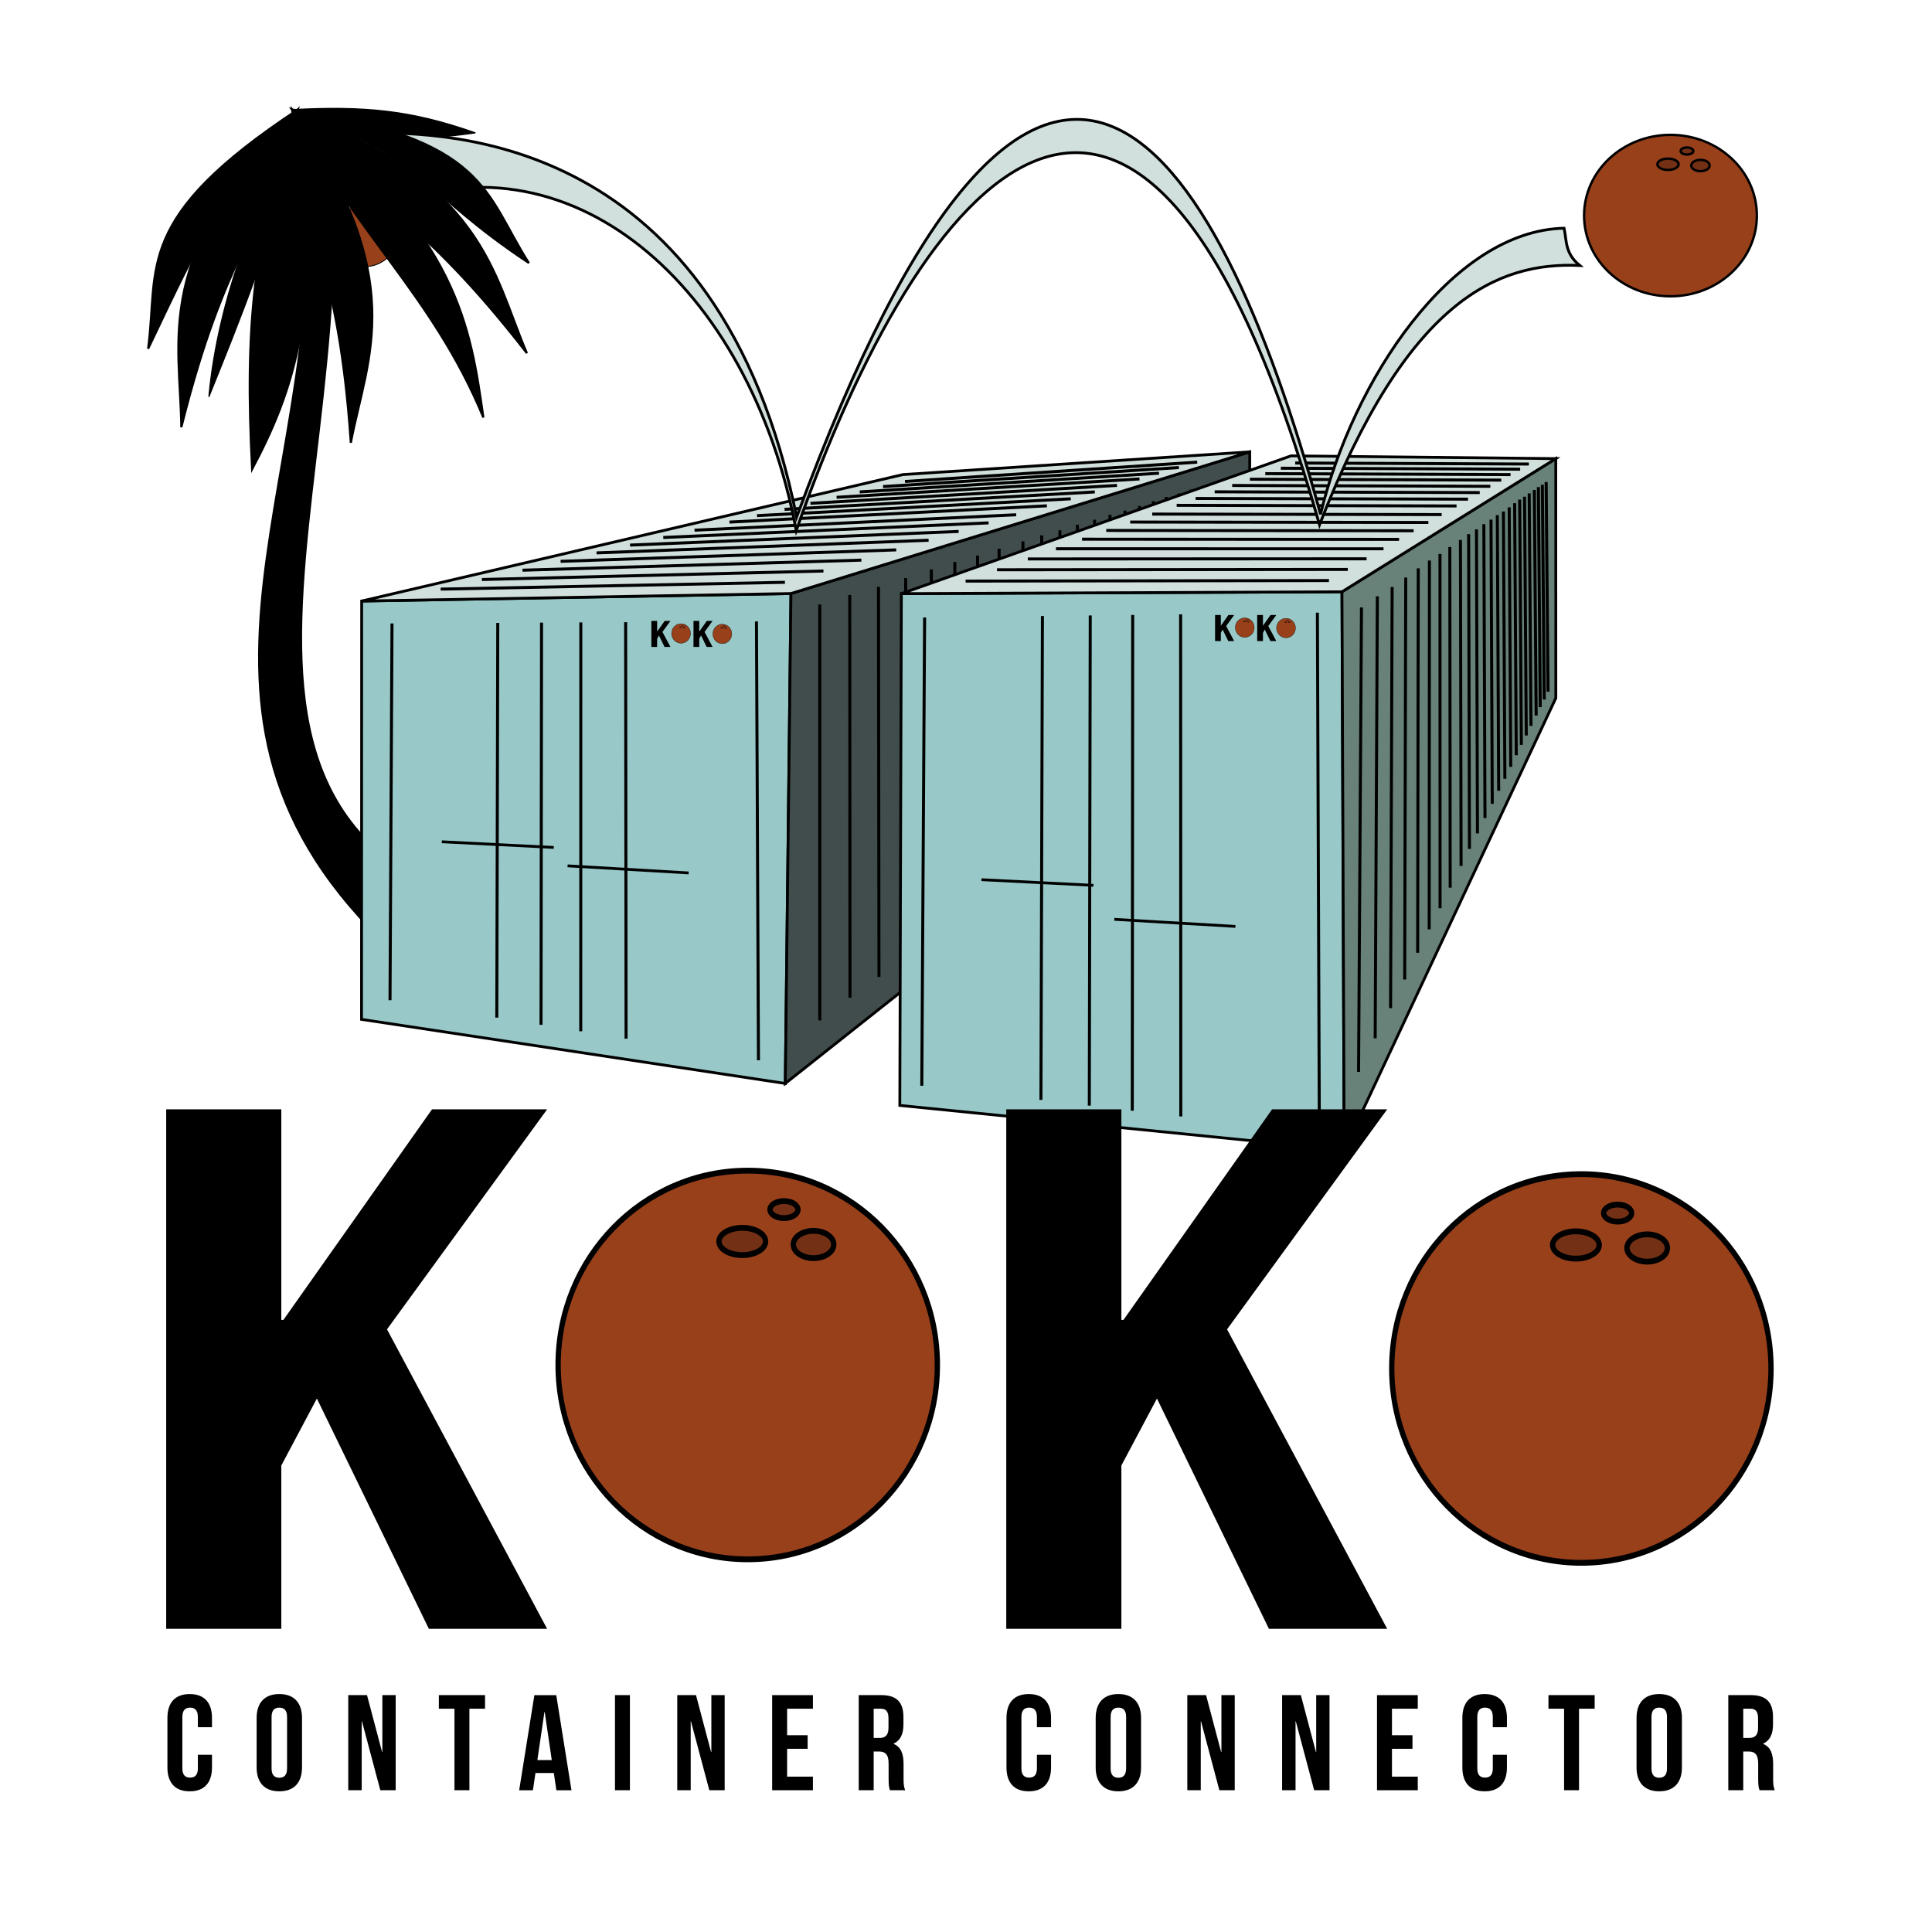 <?xml version="1.0" encoding="UTF-8" standalone="no"?>
<!-- Created with Inkscape (http://www.inkscape.org/) -->

<svg
   xmlns:dc="http://purl.org/dc/elements/1.1/"
   xmlns:cc="http://creativecommons.org/ns#"
   xmlns:rdf="http://www.w3.org/1999/02/22-rdf-syntax-ns#"
   xmlns:svg="http://www.w3.org/2000/svg"
   xmlns="http://www.w3.org/2000/svg"
   xmlns:sodipodi="http://sodipodi.sourceforge.net/DTD/sodipodi-0.dtd"
   xmlns:inkscape="http://www.inkscape.org/namespaces/inkscape"
   width="200mm"
   height="200mm"
   viewBox="0 0 200 200"
   version="1.1"
   id="svg8"
   inkscape:version="0.92.0 r"
   sodipodi:docname="koko_logo.svg">
  <defs
     id="defs2">
    <inkscape:path-effect
       effect="perspective-envelope"
       up_left_point="40.581,161.541"
       up_right_point="78.309,161.334"
       down_left_point="40.374,200.541"
       down_right_point="78.517,206.76"
       id="path-effect5579"
       is_visible="true"
       deform_type="perspective"
       horizontal_mirror="false"
       vertical_mirror="false"
       overflow_perspective="false" />
    <inkscape:path-effect
       effect="perspective-envelope"
       up_left_point="93.386,146.862"
       up_right_point="123.933,144.842"
       down_left_point="45.615,157.985"
       down_right_point="81.733,157.269"
       id="path-effect5556"
       is_visible="true"
       deform_type="perspective"
       horizontal_mirror="false"
       vertical_mirror="false"
       overflow_perspective="false" />
    <inkscape:path-effect
       effect="perspective-envelope"
       up_left_point="6.392,70.047"
       up_right_point="31.807,68.697"
       down_left_point="-37.479,80.213"
       down_right_point="-5.178,79.411"
       id="path-effect5534"
       is_visible="true"
       deform_type="perspective"
       horizontal_mirror="false"
       vertical_mirror="false"
       overflow_perspective="false" />
    <inkscape:path-effect
       effect="perspective-envelope"
       up_left_point="84.865,159.582"
       up_right_point="128.025,145.851"
       down_left_point="84.865,203.313"
       down_right_point="128.237,170.438"
       id="path-effect5512"
       is_visible="true"
       deform_type="perspective"
       horizontal_mirror="false"
       vertical_mirror="false"
       overflow_perspective="false" />
    <inkscape:path-effect
       effect="perspective-envelope"
       up_left_point="125.891,241.77"
       up_right_point="165.239,229.251"
       down_left_point="125.891,281.639"
       down_right_point="165.433,251.667"
       id="path-effect5524"
       is_visible="true"
       deform_type="perspective"
       horizontal_mirror="false"
       vertical_mirror="false"
       overflow_perspective="false" />
    <inkscape:path-effect
       effect="perspective-envelope"
       up_left_point="91.354,255.115"
       up_right_point="130.702,242.597"
       down_left_point="91.354,294.984"
       down_right_point="130.896,265.012"
       id="path-effect5546"
       is_visible="true"
       deform_type="perspective"
       horizontal_mirror="false"
       vertical_mirror="false"
       overflow_perspective="false" />
    <inkscape:path-effect
       effect="perspective-envelope"
       up_left_point="-574.518,-308.644"
       up_right_point="-535.171,-321.163"
       down_left_point="-574.518,-268.775"
       down_right_point="-534.977,-298.748"
       id="path-effect5659"
       is_visible="true"
       deform_type="perspective"
       horizontal_mirror="false"
       vertical_mirror="false"
       overflow_perspective="false" />
    <inkscape:path-effect
       effect="perspective-envelope"
       up_left_point="-652.8,-437.237"
       up_right_point="-627.386,-438.587"
       down_left_point="-696.671,-427.071"
       down_right_point="-664.371,-427.873"
       id="path-effect5663"
       is_visible="true"
       deform_type="perspective"
       horizontal_mirror="false"
       vertical_mirror="false"
       overflow_perspective="false" />
    <inkscape:path-effect
       effect="perspective-envelope"
       up_left_point="-566.75,-320.241"
       up_right_point="-538.901,-322.083"
       down_left_point="-610.301,-310.1"
       down_right_point="-577.374,-310.753"
       id="path-effect5667"
       is_visible="true"
       deform_type="perspective"
       horizontal_mirror="false"
       vertical_mirror="false"
       overflow_perspective="false" />
    <inkscape:path-effect
       effect="perspective-envelope"
       up_left_point="-614.891,-306.858"
       up_right_point="-580.495,-307.047"
       down_left_point="-615.08,-271.303"
       down_right_point="-580.306,-265.634"
       id="path-effect5671"
       is_visible="true"
       deform_type="perspective"
       horizontal_mirror="false"
       vertical_mirror="false"
       overflow_perspective="false" />
    <inkscape:path-effect
       effect="perspective-envelope"
       up_left_point="140.94,159.881"
       up_right_point="160.054,146.565"
       down_left_point="140.634,208.745"
       down_right_point="160.254,168.607"
       id="path-effect5885"
       is_visible="true"
       deform_type="perspective"
       horizontal_mirror="false"
       vertical_mirror="false"
       overflow_perspective="false" />
    <inkscape:path-effect
       effect="perspective-envelope"
       up_left_point="133.805,144.93"
       up_right_point="158.269,145.036"
       down_left_point="99.959,157.153"
       down_right_point="137.983,157.097"
       id="path-effect5889"
       is_visible="true"
       deform_type="perspective"
       horizontal_mirror="false"
       vertical_mirror="false"
       overflow_perspective="false" />
    <inkscape:path-effect
       effect="perspective-envelope"
       up_left_point="95.716,160.921"
       up_right_point="136.376,160.421"
       down_left_point="95.423,209.398"
       down_right_point="136.579,214.272"
       id="path-effect5893"
       is_visible="true"
       deform_type="perspective"
       horizontal_mirror="false"
       vertical_mirror="false"
       overflow_perspective="false" />
    <inkscape:path-effect
       effect="perspective-envelope"
       up_left_point="206.632,300.269"
       up_right_point="245.98,287.751"
       down_left_point="206.632,340.139"
       down_right_point="246.174,310.166"
       id="path-effect6081"
       is_visible="true"
       deform_type="perspective"
       horizontal_mirror="false"
       vertical_mirror="false"
       overflow_perspective="false" />
    <inkscape:path-effect
       effect="perspective-envelope"
       up_left_point="214.401,288.673"
       up_right_point="242.25,286.831"
       down_left_point="170.849,298.814"
       down_right_point="203.777,298.161"
       id="path-effect6085"
       is_visible="true"
       deform_type="perspective"
       horizontal_mirror="false"
       vertical_mirror="false"
       overflow_perspective="false" />
    <inkscape:path-effect
       effect="perspective-envelope"
       up_left_point="166.26,302.056"
       up_right_point="200.655,301.867"
       down_left_point="166.071,337.611"
       down_right_point="200.844,343.28"
       id="path-effect6089"
       is_visible="true"
       deform_type="perspective"
       horizontal_mirror="false"
       vertical_mirror="false"
       overflow_perspective="false" />
    <inkscape:path-effect
       effect="perspective-envelope"
       up_left_point="257.755,300.542"
       up_right_point="275.18,288.402"
       down_left_point="257.476,345.09"
       down_right_point="275.362,308.498"
       id="path-effect6098"
       is_visible="true"
       deform_type="perspective"
       horizontal_mirror="false"
       vertical_mirror="false"
       overflow_perspective="false" />
    <inkscape:path-effect
       effect="perspective-envelope"
       up_left_point="251.25,286.912"
       up_right_point="273.553,287.008"
       down_left_point="220.393,298.055"
       down_right_point="255.059,298.004"
       id="path-effect6102"
       is_visible="true"
       deform_type="perspective"
       horizontal_mirror="false"
       vertical_mirror="false"
       overflow_perspective="false" />
    <inkscape:path-effect
       effect="perspective-envelope"
       up_left_point="216.525,301.491"
       up_right_point="253.594,301.034"
       down_left_point="216.258,345.686"
       down_right_point="253.779,350.13"
       id="path-effect6106"
       is_visible="true"
       deform_type="perspective"
       horizontal_mirror="false"
       vertical_mirror="false"
       overflow_perspective="false" />
    <inkscape:path-effect
       effect="perspective-envelope"
       up_left_point="224.66,116.801"
       up_right_point="264.008,104.283"
       down_left_point="224.66,156.67"
       down_right_point="264.202,126.698"
       id="path-effect6259"
       is_visible="true"
       deform_type="perspective"
       horizontal_mirror="false"
       vertical_mirror="false"
       overflow_perspective="false" />
    <inkscape:path-effect
       effect="perspective-envelope"
       up_left_point="232.429,105.205"
       up_right_point="260.277,103.363"
       down_left_point="188.877,115.346"
       down_right_point="221.805,114.693"
       id="path-effect6263"
       is_visible="true"
       deform_type="perspective"
       horizontal_mirror="false"
       vertical_mirror="false"
       overflow_perspective="false" />
    <inkscape:path-effect
       effect="perspective-envelope"
       up_left_point="184.287,118.588"
       up_right_point="218.683,118.399"
       down_left_point="184.098,154.143"
       down_right_point="218.872,159.812"
       id="path-effect6267"
       is_visible="true"
       deform_type="perspective"
       horizontal_mirror="false"
       vertical_mirror="false"
       overflow_perspective="false" />
    <inkscape:path-effect
       effect="perspective-envelope"
       up_left_point="275.782,117.074"
       up_right_point="293.208,104.934"
       down_left_point="275.504,161.622"
       down_right_point="293.39,125.03"
       id="path-effect6276"
       is_visible="true"
       deform_type="perspective"
       horizontal_mirror="false"
       vertical_mirror="false"
       overflow_perspective="false" />
    <inkscape:path-effect
       effect="perspective-envelope"
       up_left_point="269.278,103.444"
       up_right_point="291.581,103.54"
       down_left_point="238.421,114.587"
       down_right_point="273.086,114.536"
       id="path-effect6280"
       is_visible="true"
       deform_type="perspective"
       horizontal_mirror="false"
       vertical_mirror="false"
       overflow_perspective="false" />
    <inkscape:path-effect
       effect="perspective-envelope"
       up_left_point="234.553,118.023"
       up_right_point="271.621,117.566"
       down_left_point="234.285,162.218"
       down_right_point="271.806,166.662"
       id="path-effect6284"
       is_visible="true"
       deform_type="perspective"
       horizontal_mirror="false"
       vertical_mirror="false"
       overflow_perspective="false" />
    <inkscape:path-effect
       effect="perspective-envelope"
       up_left_point="129.41,272.528"
       up_right_point="168.758,260.009"
       down_left_point="129.41,312.397"
       down_right_point="168.952,282.425"
       id="path-effect6432"
       is_visible="true"
       deform_type="perspective"
       horizontal_mirror="false"
       vertical_mirror="false"
       overflow_perspective="false" />
    <inkscape:path-effect
       effect="perspective-envelope"
       up_left_point="137.179,260.931"
       up_right_point="165.027,259.089"
       down_left_point="93.627,271.072"
       down_right_point="126.555,270.419"
       id="path-effect6436"
       is_visible="true"
       deform_type="perspective"
       horizontal_mirror="false"
       vertical_mirror="false"
       overflow_perspective="false" />
    <inkscape:path-effect
       effect="perspective-envelope"
       up_left_point="89.037,274.314"
       up_right_point="123.433,274.125"
       down_left_point="88.848,309.869"
       down_right_point="123.622,315.538"
       id="path-effect6440"
       is_visible="true"
       deform_type="perspective"
       horizontal_mirror="false"
       vertical_mirror="false"
       overflow_perspective="false" />
    <inkscape:path-effect
       effect="perspective-envelope"
       up_left_point="180.532,272.8"
       up_right_point="197.958,260.66"
       down_left_point="180.254,317.348"
       down_right_point="198.14,280.756"
       id="path-effect6449"
       is_visible="true"
       deform_type="perspective"
       horizontal_mirror="false"
       vertical_mirror="false"
       overflow_perspective="false" />
    <inkscape:path-effect
       effect="perspective-envelope"
       up_left_point="174.028,259.17"
       up_right_point="196.331,259.266"
       down_left_point="143.171,270.313"
       down_right_point="177.836,270.262"
       id="path-effect6453"
       is_visible="true"
       deform_type="perspective"
       horizontal_mirror="false"
       vertical_mirror="false"
       overflow_perspective="false" />
    <inkscape:path-effect
       effect="perspective-envelope"
       up_left_point="139.303,273.749"
       up_right_point="176.371,273.292"
       down_left_point="139.035,317.944"
       down_right_point="176.556,322.388"
       id="path-effect6457"
       is_visible="true"
       deform_type="perspective"
       horizontal_mirror="false"
       vertical_mirror="false"
       overflow_perspective="false" />
    <inkscape:path-effect
       effect="perspective-envelope"
       up_left_point="164.412,283.501"
       up_right_point="203.76,270.982"
       down_left_point="164.412,323.37"
       down_right_point="203.954,293.398"
       id="path-effect6602"
       is_visible="true"
       deform_type="perspective"
       horizontal_mirror="false"
       vertical_mirror="false"
       overflow_perspective="false" />
    <inkscape:path-effect
       effect="perspective-envelope"
       up_left_point="172.181,271.904"
       up_right_point="200.03,270.062"
       down_left_point="128.629,282.045"
       down_right_point="161.557,281.392"
       id="path-effect6606"
       is_visible="true"
       deform_type="perspective"
       horizontal_mirror="false"
       vertical_mirror="false"
       overflow_perspective="false" />
    <inkscape:path-effect
       effect="perspective-envelope"
       up_left_point="124.04,285.287"
       up_right_point="158.435,285.098"
       down_left_point="123.851,320.842"
       down_right_point="158.624,326.511"
       id="path-effect6610"
       is_visible="true"
       deform_type="perspective"
       horizontal_mirror="false"
       vertical_mirror="false"
       overflow_perspective="false" />
    <inkscape:path-effect
       effect="perspective-envelope"
       up_left_point="215.535,283.773"
       up_right_point="232.96,271.633"
       down_left_point="215.256,328.321"
       down_right_point="233.142,291.729"
       id="path-effect6619"
       is_visible="true"
       deform_type="perspective"
       horizontal_mirror="false"
       vertical_mirror="false"
       overflow_perspective="false" />
    <inkscape:path-effect
       effect="perspective-envelope"
       up_left_point="209.03,270.143"
       up_right_point="231.333,270.239"
       down_left_point="178.173,281.286"
       down_right_point="212.839,281.235"
       id="path-effect6623"
       is_visible="true"
       deform_type="perspective"
       horizontal_mirror="false"
       vertical_mirror="false"
       overflow_perspective="false" />
    <inkscape:path-effect
       effect="perspective-envelope"
       up_left_point="174.305,284.722"
       up_right_point="211.374,284.265"
       down_left_point="174.038,328.917"
       down_right_point="211.559,333.361"
       id="path-effect6627"
       is_visible="true"
       deform_type="perspective"
       horizontal_mirror="false"
       vertical_mirror="false"
       overflow_perspective="false" />
    <inkscape:path-effect
       effect="perspective-envelope"
       up_left_point="218.107,270.778"
       up_right_point="257.455,258.26"
       down_left_point="218.107,310.647"
       down_right_point="257.649,280.675"
       id="path-effect7033"
       is_visible="true"
       deform_type="perspective"
       horizontal_mirror="false"
       vertical_mirror="false"
       overflow_perspective="false" />
    <inkscape:path-effect
       effect="perspective-envelope"
       up_left_point="225.876,259.182"
       up_right_point="253.725,257.34"
       down_left_point="182.324,269.322"
       down_right_point="215.252,268.67"
       id="path-effect7037"
       is_visible="true"
       deform_type="perspective"
       horizontal_mirror="false"
       vertical_mirror="false"
       overflow_perspective="false" />
    <inkscape:path-effect
       effect="perspective-envelope"
       up_left_point="177.734,272.565"
       up_right_point="212.13,272.376"
       down_left_point="177.545,308.119"
       down_right_point="212.319,313.789"
       id="path-effect7041"
       is_visible="true"
       deform_type="perspective"
       horizontal_mirror="false"
       vertical_mirror="false"
       overflow_perspective="false" />
    <inkscape:path-effect
       effect="perspective-envelope"
       up_left_point="269.23,271.051"
       up_right_point="286.655,258.911"
       down_left_point="268.951,315.599"
       down_right_point="286.837,279.006"
       id="path-effect7050"
       is_visible="true"
       deform_type="perspective"
       horizontal_mirror="false"
       vertical_mirror="false"
       overflow_perspective="false" />
    <inkscape:path-effect
       effect="perspective-envelope"
       up_left_point="262.725,257.421"
       up_right_point="285.028,257.517"
       down_left_point="231.868,268.564"
       down_right_point="266.533,268.513"
       id="path-effect7054"
       is_visible="true"
       deform_type="perspective"
       horizontal_mirror="false"
       vertical_mirror="false"
       overflow_perspective="false" />
    <inkscape:path-effect
       effect="perspective-envelope"
       up_left_point="228,271.999"
       up_right_point="265.068,271.543"
       down_left_point="227.733,316.194"
       down_right_point="265.253,320.638"
       id="path-effect7058"
       is_visible="true"
       deform_type="perspective"
       horizontal_mirror="false"
       vertical_mirror="false"
       overflow_perspective="false" />
    <inkscape:path-effect
       effect="perspective-envelope"
       up_left_point="225.946,252.711"
       up_right_point="265.294,240.193"
       down_left_point="225.946,292.58"
       down_right_point="265.488,262.608"
       id="path-effect8168"
       is_visible="true"
       deform_type="perspective"
       horizontal_mirror="false"
       vertical_mirror="false"
       overflow_perspective="false" />
    <inkscape:path-effect
       effect="perspective-envelope"
       up_left_point="233.715,241.115"
       up_right_point="261.563,239.273"
       down_left_point="190.163,251.256"
       down_right_point="223.091,250.603"
       id="path-effect8172"
       is_visible="true"
       deform_type="perspective"
       horizontal_mirror="false"
       vertical_mirror="false"
       overflow_perspective="false" />
    <inkscape:path-effect
       effect="perspective-envelope"
       up_left_point="185.573,254.498"
       up_right_point="219.969,254.309"
       down_left_point="185.384,290.052"
       down_right_point="220.158,295.722"
       id="path-effect8176"
       is_visible="true"
       deform_type="perspective"
       horizontal_mirror="false"
       vertical_mirror="false"
       overflow_perspective="false" />
    <inkscape:path-effect
       effect="perspective-envelope"
       up_left_point="277.068,252.984"
       up_right_point="294.494,240.844"
       down_left_point="276.79,297.532"
       down_right_point="294.676,260.939"
       id="path-effect8185"
       is_visible="true"
       deform_type="perspective"
       horizontal_mirror="false"
       vertical_mirror="false"
       overflow_perspective="false" />
    <inkscape:path-effect
       effect="perspective-envelope"
       up_left_point="270.564,239.354"
       up_right_point="292.867,239.45"
       down_left_point="239.707,250.497"
       down_right_point="274.372,250.446"
       id="path-effect8189"
       is_visible="true"
       deform_type="perspective"
       horizontal_mirror="false"
       vertical_mirror="false"
       overflow_perspective="false" />
    <inkscape:path-effect
       effect="perspective-envelope"
       up_left_point="235.839,253.932"
       up_right_point="272.907,253.476"
       down_left_point="235.571,298.128"
       down_right_point="273.092,302.572"
       id="path-effect8193"
       is_visible="true"
       deform_type="perspective"
       horizontal_mirror="false"
       vertical_mirror="false"
       overflow_perspective="false" />
  </defs>
  <sodipodi:namedview
     id="base"
     pagecolor="#ffffff"
     bordercolor="#666666"
     borderopacity="1.0"
     inkscape:pageopacity="0.0"
     inkscape:pageshadow="2"
     inkscape:zoom="0.7"
     inkscape:cx="441.94199"
     inkscape:cy="511.40322"
     inkscape:document-units="mm"
     inkscape:current-layer="layer1"
     showgrid="false"
     inkscape:window-width="956"
     inkscape:window-height="1041"
     inkscape:window-x="1920"
     inkscape:window-y="18"
     inkscape:window-maximized="0"
     objecttolerance="10"
     showguides="true"
     inkscape:guide-bbox="true" />
  <g
     inkscape:label="Layer 1"
     inkscape:groupmode="layer"
     id="layer1"
     transform="translate(0,-97)">
    <g
       transform="matrix(0.413,0,0,0.413,-30.398,86.058)"
       id="g7274-6"
       inkscape:export-filename="/home/doug/Pictures/koko_sticker.png"
       inkscape:export-xdpi="391.92999"
       inkscape:export-ydpi="391.92999">
      <ellipse
         inkscape:export-filename="/home/doug/Downloads/koko_preview.png"
         inkscape:export-ydpi="100.17"
         inkscape:export-xdpi="100.17"
         ry="7.617"
         rx="8.152"
         cy="85.72"
         cx="164.94"
         id="path4516-0-98"
         style="fill:#98401a;fill-opacity:1;stroke:#000000;stroke-width:0.228;stroke-miterlimit:4;stroke-dasharray:none" />
      <ellipse
         inkscape:export-filename="/home/doug/Downloads/koko_preview.png"
         inkscape:export-ydpi="100.17"
         inkscape:export-xdpi="100.17"
         ry="0.535"
         rx="1.002"
         cy="80.879"
         cx="164.705"
         id="path6408-13"
         style="fill:#733014;fill-opacity:1;stroke:#000000;stroke-width:0.228;stroke-miterlimit:4;stroke-dasharray:none" />
      <ellipse
         inkscape:export-filename="/home/doug/Downloads/koko_preview.png"
         inkscape:export-ydpi="100.17"
         inkscape:export-xdpi="100.17"
         ry="0.535"
         rx="0.869"
         cy="80.997"
         cx="167.769"
         id="path6410-3"
         style="fill:#733014;fill-opacity:1;stroke:#000000;stroke-width:0.228;stroke-miterlimit:4;stroke-dasharray:none" />
      <ellipse
         inkscape:export-filename="/home/doug/Downloads/koko_preview.png"
         inkscape:export-ydpi="100.17"
         inkscape:export-xdpi="100.17"
         ry="0.334"
         rx="0.601"
         cy="79.628"
         cx="166.497"
         id="path6412-37"
         style="fill:#733014;fill-opacity:1;stroke:#000000;stroke-width:0.228;stroke-miterlimit:4;stroke-dasharray:none" />
    </g>
    <path
       style="fill:#000000;stroke:#000000;stroke-width:0.223px;stroke-linecap:butt;stroke-linejoin:miter;stroke-opacity:1"
       d="m 30.823,108.348 c -3.603,13.121 -7.475,14.558 -12.052,32.878 -0.093,-9.094 -3.114,-17.828 12.052,-32.878 z"
       id="path5969-6-83-3"
       inkscape:connector-curvature="0"
       sodipodi:nodetypes="ccc"
       inkscape:transform-center-x="5.03862"
       inkscape:transform-center-y="11.683649"
       inkscape:export-xdpi="391.92999"
       inkscape:export-ydpi="391.92999"
       inkscape:export-filename="/home/doug/Pictures/koko_sticker.png" />
    <path
       style="fill:#000000;stroke:#000000;stroke-width:0.113px;stroke-linecap:butt;stroke-linejoin:miter;stroke-opacity:1"
       d="m 49.213,110.755 c -6.756,-2.397 -11.602,-2.785 -18.97,-2.407 4.015,2.121 8.637,3.896 18.97,2.407 z"
       id="path5969-3"
       inkscape:connector-curvature="0"
       sodipodi:nodetypes="ccc"
       inkscape:export-xdpi="391.92999"
       inkscape:export-ydpi="391.92999"
       inkscape:export-filename="/home/doug/Pictures/koko_sticker.png" />
    <path
       style="fill:#000000;stroke:#000000;stroke-width:0.29px;stroke-linecap:butt;stroke-linejoin:miter;stroke-opacity:1"
       d="M 62.898,193.595 38.272,193.008 C 14.395,168.039 36.199,143.943 31.26,108.6 l 2.499,0.343 c 5.382,39.069 -22.098,79.18 29.138,84.652 z"
       id="path5967"
       inkscape:connector-curvature="0"
       sodipodi:nodetypes="ccccc"
       inkscape:export-xdpi="391.92999"
       inkscape:export-ydpi="391.92999"
       inkscape:export-filename="/home/doug/Pictures/koko_sticker.png" />
    <path
       style="fill:#98c9c8;fill-opacity:1;stroke:#000000;stroke-width:0.29px;stroke-linecap:butt;stroke-linejoin:miter;stroke-opacity:1"
       d="m 37.441,159.221 -0.015,43.305 43.868,6.633 0.586,-50.717 z"
       id="path4489-6"
       inkscape:connector-curvature="0"
       sodipodi:nodetypes="ccccc"
       inkscape:export-xdpi="391.92999"
       inkscape:export-ydpi="391.92999"
       inkscape:export-filename="/home/doug/Pictures/koko_sticker.png" />
    <path
       style="fill:#404d4c;fill-opacity:1;stroke:#000000;stroke-width:0.29px;stroke-linecap:butt;stroke-linejoin:miter;stroke-opacity:1"
       d="m 81.88,158.442 47.492,-14.664 0.005,27.282 -48.084,38.099 z"
       id="path4491-2"
       inkscape:connector-curvature="0"
       sodipodi:nodetypes="ccccc"
       inkscape:export-xdpi="391.92999"
       inkscape:export-ydpi="391.92999"
       inkscape:export-filename="/home/doug/Pictures/koko_sticker.png" />
    <path
       style="fill:#d1e0dd;fill-opacity:1;stroke:#000000;stroke-width:0.29px;stroke-linecap:butt;stroke-linejoin:miter;stroke-opacity:1"
       d="m 37.441,159.221 56.019,-13.092 35.912,-2.351 -47.492,14.664 z"
       id="path4493-9"
       inkscape:connector-curvature="0"
       sodipodi:nodetypes="ccccc"
       inkscape:export-xdpi="391.92999"
       inkscape:export-ydpi="391.92999"
       inkscape:export-filename="/home/doug/Pictures/koko_sticker.png" />
    <path
       id="path4734-2-9-7-5"
       style="fill:none;stroke:#000000;stroke-width:0.312px;stroke-linecap:butt;stroke-linejoin:miter;stroke-opacity:1"
       d="m 128.028,146.229 c 0,0 0.21,24.209 0.21,24.209 m -1.283,-23.86 c 0,0 0.208,24.675 0.208,24.675 m -1.318,-24.374 c 0,0 0.207,25.156 0.207,25.156 m -1.334,-24.791 c 0,0 0.205,25.646 0.205,25.646 m -1.618,-25.213 c 0,0 0.202,26.259 0.202,26.259 m -1.466,-25.85 c 0,0 0.2,26.808 0.2,26.808 m -1.51,-26.449 c 0,0 0.197,27.377 0.197,27.377 m -1.533,-26.946 c 0,0 0.193,27.958 0.193,27.958 m -1.63,-27.461 c 0,0 0.19,28.583 0.19,28.583 m -1.687,-28.1 c 0,0 0.185,29.235 0.185,29.235 m -1.743,-28.803 c 0,0 0.18,29.913 0.18,29.913 m -1.775,-29.399 c 0,0 0.174,30.608 0.174,30.608 m -1.955,-30.094 c 0,0 0.168,31.383 0.168,31.383 m -1.974,-30.803 c 0,0 0.16,32.171 0.16,32.171 m -2.047,-31.643 c 0,0 0.152,32.993 0.152,32.993 m -2.093,-32.372 c 0,0 0.142,33.841 0.142,33.841 m -2.607,-33.085 c 0,0 0.13,34.917 0.13,34.917 M 101.192,154.515 c 0,0 0.117,35.895 0.117,35.895 M 98.842,155.179 c 0,0 0.103,36.921 0.103,36.921 m -2.535,-36.146 c 0,0 0.088,37.986 0.088,37.986 m -2.743,-37.093 c 0,0 0.07,39.15 0.07,39.15 m -2.883,-38.252 c 0,0 0.049,40.384 0.049,40.384 M 87.966,158.595 c 0,0 0.026,41.688 0.026,41.688 m -3.127,-40.701 c 0,0 0,43.05 0,43.05"
       inkscape:connector-curvature="0"
       inkscape:path-effect="#path-effect5512"
       inkscape:original-d="m 212.24071,159.13176 v 43.97431 m -5.4235,-43.97431 v 43.97431 m -5.39206,-44.07878 v 43.9743 m -5.27692,-43.9743 v 43.9743 m -6.33441,-44.0164 v 43.9743 m -5.4235,-43.9743 v 43.9743 m -5.39207,-44.07878 v 43.9743 m -5.27691,-43.9743 v 43.9743 m -5.43922,-43.92207 v 43.97431 m -5.4235,-43.97431 v 43.97431 m -5.39207,-44.07878 v 43.9743 m -5.27691,-43.9743 v 43.9743 m -5.61524,-44.05769 v 43.9743 m -5.4235,-43.9743 v 43.9743 m -5.39206,-44.07878 v 43.97431 m -5.27692,-43.97431 v 43.97431 m -6.33441,-44.0164 v 43.9743 m -5.4235,-43.9743 v 43.9743 m -5.39207,-44.07878 v 43.9743 m -5.27691,-43.9743 v 43.9743 m -5.43924,-43.92207 v 43.9743 m -5.423524,-43.9743 v 43.9743 m -5.392054,-44.07878 v 43.97431 m -5.27688,-43.97431 v 43.97431"
       inkscape:export-xdpi="391.92999"
       inkscape:export-ydpi="391.92999"
       inkscape:export-filename="/home/doug/Pictures/koko_sticker.png" />
    <path
       id="path4734-2-9-7-5-5"
       style="fill:none;stroke:#000000;stroke-width:0.312px;stroke-linecap:butt;stroke-linejoin:miter;stroke-opacity:1"
       d="m 93.683,146.842 c 0,0 30.25,-2.001 30.25,-2.001 m -32.52,2.53 c 0,0 30.625,-1.972 30.625,-1.972 m -33.039,2.524 c 0,0 30.982,-1.938 30.982,-1.938 m -33.376,2.496 c 0,0 31.353,-1.901 31.353,-1.901 m -34.063,2.524 c 0,0 31.735,-1.855 31.735,-1.855 m -34.416,2.48 c 0,0 32.121,-1.805 32.121,-1.805 m -34.972,2.458 c 0,0 32.483,-1.747 32.483,-1.747 m -35.331,2.411 c 0,0 32.859,-1.684 32.859,-1.684 m -36.477,2.523 c 0,0 33.297,-1.597 33.297,-1.597 m -36.532,2.351 c 0,0 33.677,-1.512 33.677,-1.512 m -37.119,2.301 c 0,0 34.021,-1.415 34.021,-1.415 m -37.487,2.222 c 0,0 34.375,-1.308 34.375,-1.308 m -38.095,2.182 c 0,0 34.741,-1.185 34.741,-1.185 m -38.685,2.103 c 0,0 35.076,-1.043 35.076,-1.043 m -39.28,2.008 c 0,0 35.358,-0.883 35.358,-0.883 m -39.626,1.877 c 0,0 35.636,-0.706 35.636,-0.706"
       inkscape:connector-curvature="0"
       sodipodi:nodetypes="cccccccccccccccccccccccccccccccc"
       inkscape:path-effect="#path-effect5556"
       inkscape:original-d="m 38.983071,74.044484 h 43.974302 m -43.974302,5.423498 h 43.974302 m -44.07878,5.392061 h 43.974302 m -43.974302,5.276911 h 43.974302 m -44.057686,5.615233 h 43.974302 m -43.974302,5.423503 h 43.974302 m -44.07878,5.39206 h 43.974302 m -43.974302,5.27691 h 43.974302 m -44.0164,6.33441 h 43.974302 m -43.974302,5.4235 h 43.974302 m -44.07878,5.39206 h 43.974302 m -43.974302,5.27691 h 43.974302 m -43.922068,5.43924 h 43.974302 m -43.974302,5.42351 h 43.974302 m -44.07878,5.3921 h 43.974302 m -43.974302,5.27693 h 43.974302"
       inkscape:export-xdpi="391.92999"
       inkscape:export-ydpi="391.92999"
       inkscape:export-filename="/home/doug/Pictures/koko_sticker.png" />
    <path
       id="path5568"
       style="fill:none;stroke:#000000;stroke-width:0.312px;stroke-linecap:butt;stroke-linejoin:miter;stroke-opacity:1"
       d="m 40.581,161.541 c 0,0 -0.207,38.999 -0.207,38.999 m 11.155,-39.059 c 0,0 -0.1,40.862 -0.1,40.862 m 4.631,-40.887 c 0,0 -0.053,41.633 -0.053,41.633 m 4.119,-41.656 c 0,0 -0.008,42.326 -0.008,42.326 m 4.649,-42.351 c 0,0 0.044,43.116 0.044,43.116 m 13.498,-43.191 c 0,0 0.207,45.425 0.207,45.425"
       inkscape:path-effect="#path-effect5579"
       inkscape:original-d="m 40.788487,161.54143 v 43.9743 m 12.023217,-43.9743 v 43.9743 m 4.664179,-43.9743 v 43.9743 m 4.042289,-43.9743 v 43.9743 m 4.456882,-43.9743 v 43.9743 m 12.126865,-43.9743 v 43.9743"
       inkscape:connector-curvature="0"
       inkscape:export-xdpi="391.92999"
       inkscape:export-ydpi="391.92999"
       inkscape:export-filename="/home/doug/Pictures/koko_sticker.png" />
    <path
       style="fill:none;stroke:#000000;stroke-width:0.29px;stroke-linecap:butt;stroke-linejoin:miter;stroke-opacity:1"
       d="m 58.755,186.632 12.533,0.733"
       id="path5581"
       inkscape:connector-curvature="0"
       sodipodi:nodetypes="cc"
       inkscape:export-xdpi="391.92999"
       inkscape:export-ydpi="391.92999"
       inkscape:export-filename="/home/doug/Pictures/koko_sticker.png" />
    <path
       style="fill:none;stroke:#000000;stroke-width:0.29px;stroke-linecap:butt;stroke-linejoin:miter;stroke-opacity:1"
       d="m 45.735,184.14 11.592,0.586"
       id="path5581-4"
       inkscape:connector-curvature="0"
       sodipodi:nodetypes="cc"
       inkscape:export-xdpi="391.92999"
       inkscape:export-ydpi="391.92999"
       inkscape:export-filename="/home/doug/Pictures/koko_sticker.png" />
    <path
       style="fill:#98c9c8;fill-opacity:1;stroke:#000000;stroke-width:0.29px;stroke-linecap:butt;stroke-linejoin:miter;stroke-opacity:1"
       d="m 93.309,158.454 -0.161,52.979 46.001,4.617 -0.228,-57.788 z"
       id="path4489-6-5"
       inkscape:connector-curvature="0"
       sodipodi:nodetypes="ccccc"
       inkscape:export-xdpi="391.92999"
       inkscape:export-ydpi="391.92999"
       inkscape:export-filename="/home/doug/Pictures/koko_sticker.png" />
    <path
       style="fill:#688179;fill-opacity:1;stroke:#000000;stroke-width:0.29px;stroke-linecap:butt;stroke-linejoin:miter;stroke-opacity:1"
       d="m 138.92,158.261 22.134,-13.785 0.005,24.79 -21.911,46.783 z"
       id="path4491-2-6"
       inkscape:connector-curvature="0"
       sodipodi:nodetypes="ccccc"
       inkscape:export-xdpi="391.92999"
       inkscape:export-ydpi="391.92999"
       inkscape:export-filename="/home/doug/Pictures/koko_sticker.png" />
    <path
       style="fill:#d1e0dd;fill-opacity:1;stroke:#000000;stroke-width:0.29px;stroke-linecap:butt;stroke-linejoin:miter;stroke-opacity:1"
       d="m 93.309,158.454 40.335,-14.264 27.411,0.287 -22.134,13.785 z"
       id="path4493-9-3"
       inkscape:connector-curvature="0"
       sodipodi:nodetypes="ccccc"
       inkscape:export-xdpi="391.92999"
       inkscape:export-ydpi="391.92999"
       inkscape:export-filename="/home/doug/Pictures/koko_sticker.png" />
    <path
       id="path4734-2-9-7-5-9"
       style="fill:none;stroke:#000000;stroke-width:0.312px;stroke-linecap:butt;stroke-linejoin:miter;stroke-opacity:1"
       d="m 160.057,146.899 c 0,0 0.197,21.708 0.197,21.708 m -0.59,-21.426 c 0,0 0.195,22.235 0.195,22.235 M 159.254,147.421 c 0,0 0.192,22.782 0.192,22.782 m -0.612,-22.482 c 0,0 0.189,23.347 0.189,23.347 m -0.721,-22.99 c 0,0 0.184,24.063 0.184,24.063 m -0.665,-23.72 c 0,0 0.179,24.711 0.179,24.711 m -0.684,-24.411 c 0,0 0.174,25.39 0.174,25.39 m -0.694,-25.021 c 0,0 0.168,26.093 0.168,26.093 m -0.734,-25.66 c 0,0 0.161,26.862 0.161,26.862 m -0.758,-26.437 c 0,0 0.152,27.673 0.152,27.673 M 155.002,150.33 c 0,0 0.142,28.526 0.142,28.526 m -0.796,-28.063 c 0,0 0.131,29.417 0.131,29.417 m -0.872,-28.949 c 0,0 0.118,30.426 0.118,30.426 m -0.881,-29.887 c 0,0 0.102,31.471 0.102,31.471 m -0.913,-30.974 c 0,0 0.085,32.579 0.085,32.579 m -0.933,-31.983 c 0,0 0.065,33.746 0.065,33.746 m -1.164,-33.007 c 0,0 0.037,35.261 0.037,35.261 m -1.055,-34.546 c 0,0 0.008,36.671 0.008,36.671 m -1.101,-35.993 c 0,0 -0.025,38.185 -0.025,38.185 m -1.132,-37.377 c 0,0 -0.063,39.798 -0.063,39.798 m -1.232,-38.846 c 0,0 -0.109,41.613 -0.109,41.613 m -1.299,-40.628 c 0,0 -0.163,43.591 -0.163,43.591 m -1.368,-42.625 c 0,0 -0.226,45.746 -0.226,45.746 m -1.418,-44.6 c 0,0 -0.301,48.08 -0.301,48.08"
       inkscape:connector-curvature="0"
       inkscape:path-effect="#path-effect5885"
       inkscape:original-d="M 268.1087,161.29669 V 205.271 m -5.4235,-43.97431 V 205.271 m -5.39206,-44.07878 v 43.9743 m -5.27692,-43.9743 v 43.9743 m -6.33441,-44.0164 v 43.9743 m -5.4235,-43.9743 v 43.9743 m -5.39207,-44.07878 v 43.9743 m -5.27691,-43.9743 v 43.9743 m -5.43922,-43.92207 v 43.97431 m -5.4235,-43.97431 v 43.97431 m -5.39207,-44.07878 v 43.9743 m -5.27691,-43.9743 v 43.9743 m -5.61524,-44.05769 v 43.9743 m -5.4235,-43.9743 v 43.9743 m -5.39207,-44.07878 v 43.97431 m -5.27691,-43.97431 v 43.97431 m -6.33441,-44.0164 v 43.9743 m -5.42351,-43.9743 v 43.9743 m -5.39206,-44.07878 v 43.9743 m -5.27691,-43.9743 v 43.9743 m -5.43925,-43.92207 v 43.9743 m -5.42351,-43.9743 v 43.9743 m -5.39206,-44.07878 v 43.97431 m -5.27692,-43.97431 v 43.97431"
       inkscape:export-xdpi="391.92999"
       inkscape:export-ydpi="391.92999"
       inkscape:export-filename="/home/doug/Pictures/koko_sticker.png" />
    <path
       id="path4734-2-9-7-5-5-4"
       style="fill:none;stroke:#000000;stroke-width:0.312px;stroke-linecap:butt;stroke-linejoin:miter;stroke-opacity:1"
       d="m 134.079,144.932 c 0,0 24.19,0.104 24.19,0.104 m -25.677,0.435 c 0,0 24.776,0.1 24.776,0.1 m -26.387,0.462 c 0,0 25.39,0.096 25.39,0.096 m -26.982,0.481 c 0,0 26.018,0.091 26.018,0.091 m -27.851,0.555 c 0,0 26.723,0.085 26.723,0.085 m -28.538,0.572 c 0,0 27.441,0.079 27.441,0.079 m -29.41,0.61 c 0,0 28.195,0.072 28.195,0.072 m -30.159,0.639 c 0,0 28.972,0.064 28.972,0.064 m -31.503,0.841 c 0,0 29.964,0.053 29.964,0.053 m -32.244,0.772 c 0,0 30.868,0.043 30.868,0.043 m -33.35,0.827 c 0,0 31.825,0.031 31.825,0.031 m -34.326,0.873 c 0,0 32.819,0.018 32.819,0.018 m -35.52,0.973 c 0,0 33.909,0.003 33.909,0.003 m -36.825,1.051 c 0,0 35.071,-0.015 35.071,-0.015 m -38.258,1.135 c 0,0 36.312,-0.034 36.312,-0.034 m -39.561,1.207 c 0,0 37.611,-0.056 37.611,-0.056"
       inkscape:connector-curvature="0"
       sodipodi:nodetypes="cccccccccccccccccccccccccccccccc"
       inkscape:path-effect="#path-effect5889"
       inkscape:original-d="M 94.353036,72.626177 H 138.32734 M 94.353036,78.049675 H 138.32734 M 94.248556,83.441736 H 138.22286 M 94.248556,88.718648 H 138.22286 M 94.165176,94.333883 H 138.13948 M 94.165176,99.757381 H 138.13948 M 94.060696,105.14944 H 138.035 m -43.974304,5.27691 H 138.035 m -44.016404,6.33442 H 137.9929 m -43.974304,5.42349 H 137.9929 m -44.078784,5.39206 h 43.974304 m -43.974304,5.27692 h 43.974304 m -43.922064,5.43923 h 43.974304 m -43.974304,5.42351 h 43.974304 m -44.078784,5.39209 h 43.974304 m -43.974304,5.27695 h 43.974304"
       inkscape:export-xdpi="391.92999"
       inkscape:export-ydpi="391.92999"
       inkscape:export-filename="/home/doug/Pictures/koko_sticker.png" />
    <path
       id="path5568-8"
       style="fill:none;stroke:#000000;stroke-width:0.312px;stroke-linecap:butt;stroke-linejoin:miter;stroke-opacity:1"
       d="m 95.716,160.921 c 0,0 -0.293,48.477 -0.293,48.477 m 12.489,-48.627 c 0,0 -0.155,50.088 -0.155,50.088 m 5.105,-50.148 c 0,0 -0.097,50.742 -0.097,50.742 m 4.491,-50.796 c 0,0 -0.043,51.323 -0.043,51.323 m 5.005,-51.384 c 0,0 0.018,51.979 0.018,51.979 m 14.14,-52.153 c 0,0 0.203,53.852 0.203,53.852"
       inkscape:path-effect="#path-effect5893"
       inkscape:original-d="m 96.363256,167.81062 v 43.97431 m 12.023224,-43.97431 v 43.97431 m 4.66418,-43.97431 v 43.97431 m 4.04229,-43.97431 v 43.97431 m 4.45688,-43.97431 v 43.97431 m 12.12687,-43.97431 v 43.97431"
       inkscape:connector-curvature="0"
       inkscape:export-xdpi="391.92999"
       inkscape:export-ydpi="391.92999"
       inkscape:export-filename="/home/doug/Pictures/koko_sticker.png" />
    <path
       style="fill:none;stroke:#000000;stroke-width:0.29px;stroke-linecap:butt;stroke-linejoin:miter;stroke-opacity:1"
       d="m 115.356,192.168 12.533,0.733"
       id="path5581-1"
       inkscape:connector-curvature="0"
       sodipodi:nodetypes="cc"
       inkscape:export-xdpi="391.92999"
       inkscape:export-ydpi="391.92999"
       inkscape:export-filename="/home/doug/Pictures/koko_sticker.png" />
    <path
       style="fill:none;stroke:#000000;stroke-width:0.29px;stroke-linecap:butt;stroke-linejoin:miter;stroke-opacity:1"
       d="m 101.602,188.064 11.592,0.586"
       id="path5581-4-2"
       inkscape:connector-curvature="0"
       sodipodi:nodetypes="cc"
       inkscape:export-xdpi="391.92999"
       inkscape:export-ydpi="391.92999"
       inkscape:export-filename="/home/doug/Pictures/koko_sticker.png" />
    <path
       style="fill:#d1e0dd;fill-opacity:1;stroke:#000000;stroke-width:0.29px;stroke-linecap:butt;stroke-linejoin:miter;stroke-opacity:1"
       d="m 38.338,110.755 c 7.675,0 36.098,0 44.128,39.771 24.968,-67.772 43.281,-40.237 54.235,-0.293 3.304,-13.801 13.572,-29.353 25.212,-29.609 0.29,1.286 0.051,2.572 1.62,3.858 -8.504,-0.379 -17.906,3.558 -26.936,26.839 C 118.051,86.274 95.102,115.572 82.428,151.923 77.634,126.47 58.773,110.061 39.04,118.723 Z"
       id="path4518-9"
       inkscape:connector-curvature="0"
       sodipodi:nodetypes="ccccccccc"
       inkscape:export-xdpi="391.92999"
       inkscape:export-ydpi="391.92999"
       inkscape:export-filename="/home/doug/Pictures/koko_sticker.png" />
    <path
       style="fill:#000000;stroke:#000000;stroke-width:0.223px;stroke-linecap:butt;stroke-linejoin:miter;stroke-opacity:1"
       d="m 30.823,108.348 c -4.703,13.256 -5.464,22.764 -4.723,37.221 4.162,-7.878 7.645,-16.945 4.723,-37.221 z"
       id="path5969"
       inkscape:connector-curvature="0"
       sodipodi:nodetypes="ccc"
       inkscape:export-xdpi="391.92999"
       inkscape:export-ydpi="391.92999"
       inkscape:export-filename="/home/doug/Pictures/koko_sticker.png" />
    <path
       style="fill:#000000;stroke:#000000;stroke-width:0.223px;stroke-linecap:butt;stroke-linejoin:miter;stroke-opacity:1"
       d="m 30.243,108.348 c 6.107,12.475 14.554,19.116 19.795,31.872 -1.298,-9.002 -2.507,-19.317 -19.795,-31.872 z"
       id="path5969-6"
       inkscape:connector-curvature="0"
       sodipodi:nodetypes="ccc"
       inkscape:transform-center-x="-6.6147797"
       inkscape:transform-center-y="10.799406"
       inkscape:export-xdpi="391.92999"
       inkscape:export-ydpi="391.92999"
       inkscape:export-filename="/home/doug/Pictures/koko_sticker.png" />
    <path
       style="fill:#000000;stroke:#000000;stroke-width:0.223px;stroke-linecap:butt;stroke-linejoin:miter;stroke-opacity:1"
       d="m 30.243,108.348 c 13.651,4.798 13.208,8.383 24.506,15.877 -4.605,-7.189 -4.239,-12.894 -24.506,-15.877 z"
       id="path5969-6-8"
       inkscape:connector-curvature="0"
       sodipodi:nodetypes="ccc"
       inkscape:transform-center-x="-11.554822"
       inkscape:transform-center-y="5.1834912"
       inkscape:export-xdpi="391.92999"
       inkscape:export-ydpi="391.92999"
       inkscape:export-filename="/home/doug/Pictures/koko_sticker.png" />
    <path
       inkscape:transform-center-y="9.5845952"
       inkscape:transform-center-x="8.2775601"
       sodipodi:nodetypes="ccc"
       inkscape:connector-curvature="0"
       id="path6016"
       d="m 30.823,108.348 c -8.874,10.855 -9.301,11.717 -15.49,24.753 1.131,-8.462 -1.613,-13.477 15.49,-24.753 z"
       style="fill:#000000;stroke:#000000;stroke-width:0.223px;stroke-linecap:butt;stroke-linejoin:miter;stroke-opacity:1"
       inkscape:export-xdpi="391.92999"
       inkscape:export-ydpi="391.92999"
       inkscape:export-filename="/home/doug/Pictures/koko_sticker.png" />
    <path
       style="fill:#000000;stroke:#000000;stroke-width:0.223px;stroke-linecap:butt;stroke-linejoin:miter;stroke-opacity:1"
       d="m 30.243,108.348 c 1.237,13.551 4.795,15.647 6.075,34.487 1.693,-8.936 6.205,-17.001 -6.075,-34.487 z"
       id="path5969-6-83-0"
       inkscape:connector-curvature="0"
       sodipodi:nodetypes="ccc"
       inkscape:transform-center-x="-3.8623096"
       inkscape:transform-center-y="12.361421"
       inkscape:export-xdpi="391.92999"
       inkscape:export-ydpi="391.92999"
       inkscape:export-filename="/home/doug/Pictures/koko_sticker.png" />
    <path
       style="fill:#000000;stroke:#000000;stroke-width:0.113px;stroke-linecap:butt;stroke-linejoin:miter;stroke-opacity:1"
       d="m 21.623,138.078 c 3.013,-7.486 7.002,-17.241 8.336,-24.498 -2.991,3.417 -7.398,14.099 -8.336,24.498 z"
       id="path5969-3-4"
       inkscape:connector-curvature="0"
       sodipodi:nodetypes="ccc"
       inkscape:export-xdpi="391.92999"
       inkscape:export-ydpi="391.92999"
       inkscape:export-filename="/home/doug/Pictures/koko_sticker.png" />
    <g
       id="g7274"
       transform="matrix(1.097,0,0,1.097,-8.012,25.281)"
       inkscape:export-filename="/home/doug/Pictures/koko_sticker.png"
       inkscape:export-xdpi="391.92999"
       inkscape:export-ydpi="391.92999">
      <ellipse
         inkscape:export-filename="/home/doug/Downloads/koko_preview.png"
         inkscape:export-ydpi="100.17"
         inkscape:export-xdpi="100.17"
         ry="7.617"
         rx="8.152"
         cy="85.72"
         cx="164.94"
         id="path4516-0"
         style="fill:#98401a;fill-opacity:1;stroke:#000000;stroke-width:0.228;stroke-miterlimit:4;stroke-dasharray:none" />
      <ellipse
         inkscape:export-filename="/home/doug/Downloads/koko_preview.png"
         inkscape:export-ydpi="100.17"
         inkscape:export-xdpi="100.17"
         ry="0.535"
         rx="1.002"
         cy="80.879"
         cx="164.705"
         id="path6408"
         style="fill:#733014;fill-opacity:1;stroke:#000000;stroke-width:0.228;stroke-miterlimit:4;stroke-dasharray:none" />
      <ellipse
         inkscape:export-filename="/home/doug/Downloads/koko_preview.png"
         inkscape:export-ydpi="100.17"
         inkscape:export-xdpi="100.17"
         ry="0.535"
         rx="0.869"
         cy="80.997"
         cx="167.769"
         id="path6410"
         style="fill:#733014;fill-opacity:1;stroke:#000000;stroke-width:0.228;stroke-miterlimit:4;stroke-dasharray:none" />
      <ellipse
         inkscape:export-filename="/home/doug/Downloads/koko_preview.png"
         inkscape:export-ydpi="100.17"
         inkscape:export-xdpi="100.17"
         ry="0.334"
         rx="0.601"
         cy="79.628"
         cx="166.497"
         id="path6412"
         style="fill:#733014;fill-opacity:1;stroke:#000000;stroke-width:0.228;stroke-miterlimit:4;stroke-dasharray:none" />
    </g>
    <path
       style="fill:#000000;stroke:#000000;stroke-width:0.223px;stroke-linecap:butt;stroke-linejoin:miter;stroke-opacity:1"
       d="m 30.243,108.348 c 8.595,10.549 12.717,10.301 24.301,25.213 -3.587,-8.357 -4.35,-17.568 -24.301,-25.213 z"
       id="path5969-6-83"
       inkscape:connector-curvature="0"
       sodipodi:nodetypes="ccc"
       inkscape:transform-center-x="-9.187776"
       inkscape:transform-center-y="8.71592"
       inkscape:export-xdpi="391.92999"
       inkscape:export-ydpi="391.92999"
       inkscape:export-filename="/home/doug/Pictures/koko_sticker.png" />
    <g
       id="g7363"
       transform="matrix(0.055,0,0,0.055,62.001,149.14)"
       inkscape:export-filename="/home/doug/Pictures/koko_sticker.png"
       inkscape:export-xdpi="391.92999"
       inkscape:export-ydpi="391.92999">
      <path
         inkscape:export-filename="/home/doug/Downloads/koko_preview.png"
         inkscape:export-ydpi="100.17"
         inkscape:export-xdpi="100.17"
         d="m 123.479,269.663 h 11.16 l -15.111,-28.267 15.111,-20.761 h -10.864 l -14.025,19.872 h -0.198 V 220.636 H 98.689 v 49.027 h 10.864 v -15.414 l 3.358,-6.321 z"
         style="font-style:normal;font-variant:normal;font-weight:normal;font-stretch:normal;font-size:medium;line-height:61.728px;font-family:'Bebas Neue';-inkscape-font-specification:'Bebas Neue';letter-spacing:0px;word-spacing:0px;fill:#000000;fill-opacity:1;stroke:none;stroke-width:2.469px;stroke-linecap:butt;stroke-linejoin:miter;stroke-opacity:1"
         id="path6774-9"
         inkscape:connector-curvature="0"
         sodipodi:nodetypes="cccccccccccccc" />
      <path
         inkscape:export-filename="/home/doug/Downloads/koko_preview.png"
         inkscape:export-ydpi="100.17"
         inkscape:export-xdpi="100.17"
         d="m 202.762,269.663 h 11.16 l -15.111,-28.267 15.111,-20.761 h -10.864 l -14.025,19.872 h -0.198 V 220.636 h -10.864 v 49.027 h 10.864 v -15.414 l 3.358,-6.321 z"
         style="font-style:normal;font-variant:normal;font-weight:normal;font-stretch:normal;font-size:medium;line-height:61.728px;font-family:'Bebas Neue';-inkscape-font-specification:'Bebas Neue';letter-spacing:0px;word-spacing:0px;fill:#000000;fill-opacity:1;stroke:none;stroke-width:2.469px;stroke-linecap:butt;stroke-linejoin:miter;stroke-opacity:1"
         id="path6778-8"
         inkscape:connector-curvature="0"
         sodipodi:nodetypes="cccccccccccccc" />
      <g
         inkscape:export-filename="/home/doug/Downloads/koko_preview.png"
         inkscape:export-ydpi="100.17"
         inkscape:export-xdpi="100.17"
         transform="matrix(2.195,0,0,2.408,-11.417,-411.019)"
         id="g6861-6">
        <ellipse
           style="fill:#98401a;fill-opacity:1;stroke:#000000;stroke-width:0.228;stroke-miterlimit:4;stroke-dasharray:none"
           id="path4516-0-9-7"
           cx="75.637"
           cy="272.144"
           rx="8.152"
           ry="7.617" />
        <ellipse
           style="fill:#733014;fill-opacity:1;stroke:#000000;stroke-width:0.228;stroke-miterlimit:4;stroke-dasharray:none"
           id="path6408-7-0"
           cx="75.402"
           cy="267.303"
           rx="1.002"
           ry="0.535" />
        <ellipse
           style="fill:#733014;fill-opacity:1;stroke:#000000;stroke-width:0.228;stroke-miterlimit:4;stroke-dasharray:none"
           id="path6410-8-4"
           cx="78.466"
           cy="267.421"
           rx="0.869"
           ry="0.535" />
        <ellipse
           style="fill:#733014;fill-opacity:1;stroke:#000000;stroke-width:0.228;stroke-miterlimit:4;stroke-dasharray:none"
           id="path6412-5-8"
           cx="77.195"
           cy="266.053"
           rx="0.601"
           ry="0.334" />
      </g>
      <g
         inkscape:export-filename="/home/doug/Downloads/koko_preview.png"
         inkscape:export-ydpi="100.17"
         inkscape:export-xdpi="100.17"
         transform="matrix(2.195,0,0,2.408,66.202,-410.159)"
         id="g6861-9-4">
        <ellipse
           style="fill:#98401a;fill-opacity:1;stroke:#000000;stroke-width:0.228;stroke-miterlimit:4;stroke-dasharray:none"
           id="path4516-0-9-3-8"
           cx="75.637"
           cy="272.144"
           rx="8.152"
           ry="7.617" />
        <ellipse
           style="fill:#733014;fill-opacity:1;stroke:#000000;stroke-width:0.228;stroke-miterlimit:4;stroke-dasharray:none"
           id="path6408-7-7-1"
           cx="75.402"
           cy="267.303"
           rx="1.002"
           ry="0.535" />
        <ellipse
           style="fill:#733014;fill-opacity:1;stroke:#000000;stroke-width:0.228;stroke-miterlimit:4;stroke-dasharray:none"
           id="path6410-8-8-6"
           cx="78.466"
           cy="267.421"
           rx="0.869"
           ry="0.535" />
        <ellipse
           style="fill:#733014;fill-opacity:1;stroke:#000000;stroke-width:0.228;stroke-miterlimit:4;stroke-dasharray:none"
           id="path6412-5-7-8"
           cx="77.195"
           cy="266.053"
           rx="0.601"
           ry="0.334" />
      </g>
    </g>
    <g
       id="g7363-5"
       transform="matrix(0.055,0,0,0.055,120.356,148.531)"
       inkscape:export-filename="/home/doug/Pictures/koko_sticker.png"
       inkscape:export-xdpi="391.92999"
       inkscape:export-ydpi="391.92999">
      <path
         inkscape:export-filename="/home/doug/Downloads/koko_preview.png"
         inkscape:export-ydpi="100.17"
         inkscape:export-xdpi="100.17"
         d="m 123.479,269.663 h 11.16 l -15.111,-28.267 15.111,-20.761 h -10.864 l -14.025,19.872 h -0.198 V 220.636 H 98.689 v 49.027 h 10.864 v -15.414 l 3.358,-6.321 z"
         style="font-style:normal;font-variant:normal;font-weight:normal;font-stretch:normal;font-size:medium;line-height:61.728px;font-family:'Bebas Neue';-inkscape-font-specification:'Bebas Neue';letter-spacing:0px;word-spacing:0px;fill:#000000;fill-opacity:1;stroke:none;stroke-width:2.469px;stroke-linecap:butt;stroke-linejoin:miter;stroke-opacity:1"
         id="path6774-9-2"
         inkscape:connector-curvature="0"
         sodipodi:nodetypes="cccccccccccccc" />
      <path
         inkscape:export-filename="/home/doug/Downloads/koko_preview.png"
         inkscape:export-ydpi="100.17"
         inkscape:export-xdpi="100.17"
         d="m 202.762,269.663 h 11.16 l -15.111,-28.267 15.111,-20.761 h -10.864 l -14.025,19.872 h -0.198 V 220.636 h -10.864 v 49.027 h 10.864 v -15.414 l 3.358,-6.321 z"
         style="font-style:normal;font-variant:normal;font-weight:normal;font-stretch:normal;font-size:medium;line-height:61.728px;font-family:'Bebas Neue';-inkscape-font-specification:'Bebas Neue';letter-spacing:0px;word-spacing:0px;fill:#000000;fill-opacity:1;stroke:none;stroke-width:2.469px;stroke-linecap:butt;stroke-linejoin:miter;stroke-opacity:1"
         id="path6778-8-1"
         inkscape:connector-curvature="0"
         sodipodi:nodetypes="cccccccccccccc" />
      <g
         inkscape:export-filename="/home/doug/Downloads/koko_preview.png"
         inkscape:export-ydpi="100.17"
         inkscape:export-xdpi="100.17"
         transform="matrix(2.195,0,0,2.408,-11.417,-411.019)"
         id="g6861-6-9">
        <ellipse
           style="fill:#98401a;fill-opacity:1;stroke:#000000;stroke-width:0.228;stroke-miterlimit:4;stroke-dasharray:none"
           id="path4516-0-9-7-9"
           cx="75.637"
           cy="272.144"
           rx="8.152"
           ry="7.617" />
        <ellipse
           style="fill:#733014;fill-opacity:1;stroke:#000000;stroke-width:0.228;stroke-miterlimit:4;stroke-dasharray:none"
           id="path6408-7-0-6"
           cx="75.402"
           cy="267.303"
           rx="1.002"
           ry="0.535" />
        <ellipse
           style="fill:#733014;fill-opacity:1;stroke:#000000;stroke-width:0.228;stroke-miterlimit:4;stroke-dasharray:none"
           id="path6410-8-4-0"
           cx="78.466"
           cy="267.421"
           rx="0.869"
           ry="0.535" />
        <ellipse
           style="fill:#733014;fill-opacity:1;stroke:#000000;stroke-width:0.228;stroke-miterlimit:4;stroke-dasharray:none"
           id="path6412-5-8-6"
           cx="77.195"
           cy="266.053"
           rx="0.601"
           ry="0.334" />
      </g>
      <g
         inkscape:export-filename="/home/doug/Downloads/koko_preview.png"
         inkscape:export-ydpi="100.17"
         inkscape:export-xdpi="100.17"
         transform="matrix(2.195,0,0,2.408,66.202,-410.159)"
         id="g6861-9-4-4">
        <ellipse
           style="fill:#98401a;fill-opacity:1;stroke:#000000;stroke-width:0.228;stroke-miterlimit:4;stroke-dasharray:none"
           id="path4516-0-9-3-8-9"
           cx="75.637"
           cy="272.144"
           rx="8.152"
           ry="7.617" />
        <ellipse
           style="fill:#733014;fill-opacity:1;stroke:#000000;stroke-width:0.228;stroke-miterlimit:4;stroke-dasharray:none"
           id="path6408-7-7-1-9"
           cx="75.402"
           cy="267.303"
           rx="1.002"
           ry="0.535" />
        <ellipse
           style="fill:#733014;fill-opacity:1;stroke:#000000;stroke-width:0.228;stroke-miterlimit:4;stroke-dasharray:none"
           id="path6410-8-8-6-0"
           cx="78.466"
           cy="267.421"
           rx="0.869"
           ry="0.535" />
        <ellipse
           style="fill:#733014;fill-opacity:1;stroke:#000000;stroke-width:0.228;stroke-miterlimit:4;stroke-dasharray:none"
           id="path6412-5-7-8-8"
           cx="77.195"
           cy="266.053"
           rx="0.601"
           ry="0.334" />
      </g>
    </g>
    <path
       sodipodi:nodetypes="cccccccccccccc"
       inkscape:connector-curvature="0"
       id="path6774"
       style="font-style:normal;font-variant:normal;font-weight:normal;font-stretch:normal;font-size:medium;line-height:61.728px;font-family:'Bebas Neue';-inkscape-font-specification:'Bebas Neue';letter-spacing:0px;word-spacing:0px;fill:#000000;fill-opacity:1;stroke:none;stroke-width:2.708px;stroke-linecap:butt;stroke-linejoin:miter;stroke-opacity:1"
       d="M 44.396,265.616 H 56.638 L 40.063,234.611 56.638,211.839 H 44.721 L 29.338,233.636 H 29.121 V 211.839 H 17.204 v 53.777 h 11.917 v -16.907 l 3.683,-6.933 z"
       inkscape:export-xdpi="391.92999"
       inkscape:export-ydpi="391.92999"
       inkscape:export-filename="/home/doug/Pictures/koko_sticker.png" />
    <path
       sodipodi:nodetypes="cccccccccccccc"
       inkscape:connector-curvature="0"
       id="path6778"
       style="font-style:normal;font-variant:normal;font-weight:normal;font-stretch:normal;font-size:medium;line-height:61.728px;font-family:'Bebas Neue';-inkscape-font-specification:'Bebas Neue';letter-spacing:0px;word-spacing:0px;fill:#000000;fill-opacity:1;stroke:none;stroke-width:2.708px;stroke-linecap:butt;stroke-linejoin:miter;stroke-opacity:1"
       d="m 131.359,265.616 h 12.242 l -16.575,-31.005 16.575,-22.772 h -11.917 l -15.383,21.797 h -0.217 v -21.797 h -11.917 v 53.777 h 11.917 v -16.907 l 3.683,-6.933 z"
       inkscape:export-xdpi="391.92999"
       inkscape:export-ydpi="391.92999"
       inkscape:export-filename="/home/doug/Pictures/koko_sticker.png" />
    <g
       id="g6861"
       transform="matrix(2.408,0,0,2.641,-104.729,-480.43)"
       inkscape:export-xdpi="391.92999"
       inkscape:export-ydpi="391.92999"
       inkscape:export-filename="/home/doug/Pictures/koko_sticker.png">
      <ellipse
         ry="7.617"
         rx="8.152"
         cy="272.144"
         cx="75.637"
         id="path4516-0-9"
         style="fill:#98401a;fill-opacity:1;stroke:#000000;stroke-width:0.228;stroke-miterlimit:4;stroke-dasharray:none" />
      <ellipse
         ry="0.535"
         rx="1.002"
         cy="267.303"
         cx="75.402"
         id="path6408-7"
         style="fill:#733014;fill-opacity:1;stroke:#000000;stroke-width:0.228;stroke-miterlimit:4;stroke-dasharray:none" />
      <ellipse
         ry="0.535"
         rx="0.869"
         cy="267.421"
         cx="78.466"
         id="path6410-8"
         style="fill:#733014;fill-opacity:1;stroke:#000000;stroke-width:0.228;stroke-miterlimit:4;stroke-dasharray:none" />
      <ellipse
         ry="0.334"
         rx="0.601"
         cy="266.053"
         cx="77.195"
         id="path6412-5"
         style="fill:#733014;fill-opacity:1;stroke:#000000;stroke-width:0.228;stroke-miterlimit:4;stroke-dasharray:none" />
    </g>
    <g
       id="g6861-9"
       transform="matrix(2.408,0,0,2.641,-18.43,-480.067)"
       inkscape:export-xdpi="391.92999"
       inkscape:export-ydpi="391.92999"
       inkscape:export-filename="/home/doug/Pictures/koko_sticker.png">
      <ellipse
         ry="7.617"
         rx="8.152"
         cy="272.144"
         cx="75.637"
         id="path4516-0-9-3"
         style="fill:#98401a;fill-opacity:1;stroke:#000000;stroke-width:0.228;stroke-miterlimit:4;stroke-dasharray:none" />
      <ellipse
         ry="0.535"
         rx="1.002"
         cy="267.303"
         cx="75.402"
         id="path6408-7-7"
         style="fill:#733014;fill-opacity:1;stroke:#000000;stroke-width:0.228;stroke-miterlimit:4;stroke-dasharray:none" />
      <ellipse
         ry="0.535"
         rx="0.869"
         cy="267.421"
         cx="78.466"
         id="path6410-8-8"
         style="fill:#733014;fill-opacity:1;stroke:#000000;stroke-width:0.228;stroke-miterlimit:4;stroke-dasharray:none" />
      <ellipse
         ry="0.334"
         rx="0.601"
         cy="266.053"
         cx="77.195"
         id="path6412-5-7"
         style="fill:#733014;fill-opacity:1;stroke:#000000;stroke-width:0.228;stroke-miterlimit:4;stroke-dasharray:none" />
    </g>
    <g
       aria-label="container connector"
       style="font-style:normal;font-weight:normal;font-size:14.065px;line-height:8.791px;font-family:sans-serif;letter-spacing:0px;word-spacing:0px;fill:#000000;fill-opacity:1;stroke:none;stroke-width:0.352px;stroke-linecap:butt;stroke-linejoin:miter;stroke-opacity:1"
       id="text6940">
      <path
         d="m 20.482,278.654 v 1.407 c 0,0.703 -0.309,0.956 -0.802,0.956 -0.492,0 -0.802,-0.253 -0.802,-0.956 v -5.317 c 0,-0.703 0.309,-0.971 0.802,-0.971 0.492,0 0.802,0.267 0.802,0.971 v 1.055 h 1.463 v -0.956 c 0,-1.575 -0.788,-2.475 -2.307,-2.475 -1.519,0 -2.307,0.9 -2.307,2.475 v 5.12 c 0,1.575 0.788,2.475 2.307,2.475 1.519,0 2.307,-0.9 2.307,-2.475 v -1.308 z"
         style="font-style:normal;font-variant:normal;font-weight:normal;font-stretch:normal;font-family:'Bebas Neue';-inkscape-font-specification:'Bebas Neue';letter-spacing:3.796px;stroke-width:0.352px"
         id="path8724" />
      <path
         d="m 28.113,274.744 c 0,-0.703 0.309,-0.971 0.802,-0.971 0.492,0 0.802,0.267 0.802,0.971 v 5.317 c 0,0.703 -0.309,0.971 -0.802,0.971 -0.492,0 -0.802,-0.267 -0.802,-0.971 z m -1.547,5.218 c 0,1.575 0.83,2.475 2.349,2.475 1.519,0 2.349,-0.9 2.349,-2.475 v -5.12 c 0,-1.575 -0.83,-2.475 -2.349,-2.475 -1.519,0 -2.349,0.9 -2.349,2.475 z"
         style="font-style:normal;font-variant:normal;font-weight:normal;font-stretch:normal;font-family:'Bebas Neue';-inkscape-font-specification:'Bebas Neue';letter-spacing:3.796px;stroke-width:0.352px"
         id="path8726" />
      <path
         d="m 39.371,282.325 h 1.589 v -9.846 h -1.378 v 5.893 h -0.028 l -1.561,-5.893 h -1.941 v 9.846 h 1.392 v -7.131 h 0.028 z"
         style="font-style:normal;font-variant:normal;font-weight:normal;font-stretch:normal;font-family:'Bebas Neue';-inkscape-font-specification:'Bebas Neue';letter-spacing:3.796px;stroke-width:0.352px"
         id="path8728" />
      <path
         d="m 45.428,273.886 h 1.618 v 8.439 h 1.547 v -8.439 h 1.618 v -1.407 h -4.782 z"
         style="font-style:normal;font-variant:normal;font-weight:normal;font-stretch:normal;font-family:'Bebas Neue';-inkscape-font-specification:'Bebas Neue';letter-spacing:3.796px;stroke-width:0.352px"
         id="path8730" />
      <path
         d="m 57.584,272.48 h -2.265 l -1.575,9.846 h 1.421 l 0.267,-1.786 h 1.899 l 0.267,1.786 h 1.561 z m -1.224,1.744 h 0.028 l 0.731,4.979 h -1.491 z"
         style="font-style:normal;font-variant:normal;font-weight:normal;font-stretch:normal;font-family:'Bebas Neue';-inkscape-font-specification:'Bebas Neue';letter-spacing:3.796px;stroke-width:0.352px"
         id="path8732" />
      <path
         d="M 63.662,282.325 H 65.209 v -9.846 h -1.547 z"
         style="font-style:normal;font-variant:normal;font-weight:normal;font-stretch:normal;font-family:'Bebas Neue';-inkscape-font-specification:'Bebas Neue';letter-spacing:3.796px;stroke-width:0.352px"
         id="path8734" />
      <path
         d="m 73.428,282.325 h 1.589 v -9.846 h -1.378 v 5.893 h -0.028 l -1.561,-5.893 h -1.941 v 9.846 h 1.392 v -7.131 h 0.028 z"
         style="font-style:normal;font-variant:normal;font-weight:normal;font-stretch:normal;font-family:'Bebas Neue';-inkscape-font-specification:'Bebas Neue';letter-spacing:3.796px;stroke-width:0.352px"
         id="path8736" />
      <path
         d="m 81.482,273.886 h 2.672 v -1.407 h -4.22 v 9.846 h 4.22 v -1.407 h -2.672 v -2.883 h 2.124 v -1.407 h -2.124 z"
         style="font-style:normal;font-variant:normal;font-weight:normal;font-stretch:normal;font-family:'Bebas Neue';-inkscape-font-specification:'Bebas Neue';letter-spacing:3.796px;stroke-width:0.352px"
         id="path8738" />
      <path
         d="m 93.706,282.325 c -0.155,-0.366 -0.169,-0.717 -0.169,-1.196 v -1.519 c 0,-1.027 -0.253,-1.758 -1.027,-2.082 v -0.028 c 0.689,-0.324 1.013,-0.971 1.013,-1.983 v -0.774 c 0,-1.519 -0.689,-2.265 -2.293,-2.265 h -2.335 v 9.846 h 1.547 v -4.009 h 0.534 c 0.703,0 1.013,0.338 1.013,1.252 v 1.547 c 0,0.802 0.056,0.956 0.141,1.21 z m -2.518,-8.439 c 0.549,0 0.788,0.309 0.788,1.013 v 0.971 c 0,0.788 -0.352,1.041 -0.928,1.041 h -0.605 v -3.024 z"
         style="font-style:normal;font-variant:normal;font-weight:normal;font-stretch:normal;font-family:'Bebas Neue';-inkscape-font-specification:'Bebas Neue';letter-spacing:3.796px;stroke-width:0.352px"
         id="path8740" />
      <path
         d="m 107.341,278.654 v 1.407 c 0,0.703 -0.309,0.956 -0.802,0.956 -0.492,0 -0.802,-0.253 -0.802,-0.956 v -5.317 c 0,-0.703 0.309,-0.971 0.802,-0.971 0.492,0 0.802,0.267 0.802,0.971 v 1.055 h 1.463 v -0.956 c 0,-1.575 -0.788,-2.475 -2.307,-2.475 -1.519,0 -2.307,0.9 -2.307,2.475 v 5.12 c 0,1.575 0.788,2.475 2.307,2.475 1.519,0 2.307,-0.9 2.307,-2.475 v -1.308 z"
         style="font-style:normal;font-variant:normal;font-weight:normal;font-stretch:normal;font-family:'Bebas Neue';-inkscape-font-specification:'Bebas Neue';letter-spacing:3.796px;stroke-width:0.352px"
         id="path8742" />
      <path
         d="m 114.972,274.744 c 0,-0.703 0.309,-0.971 0.802,-0.971 0.492,0 0.802,0.267 0.802,0.971 v 5.317 c 0,0.703 -0.309,0.971 -0.802,0.971 -0.492,0 -0.802,-0.267 -0.802,-0.971 z m -1.547,5.218 c 0,1.575 0.83,2.475 2.349,2.475 1.519,0 2.349,-0.9 2.349,-2.475 v -5.12 c 0,-1.575 -0.83,-2.475 -2.349,-2.475 -1.519,0 -2.349,0.9 -2.349,2.475 z"
         style="font-style:normal;font-variant:normal;font-weight:normal;font-stretch:normal;font-family:'Bebas Neue';-inkscape-font-specification:'Bebas Neue';letter-spacing:3.796px;stroke-width:0.352px"
         id="path8744" />
      <path
         d="m 126.23,282.325 h 1.589 v -9.846 h -1.378 v 5.893 h -0.028 l -1.561,-5.893 h -1.941 v 9.846 h 1.392 v -7.131 h 0.028 z"
         style="font-style:normal;font-variant:normal;font-weight:normal;font-stretch:normal;font-family:'Bebas Neue';-inkscape-font-specification:'Bebas Neue';letter-spacing:3.796px;stroke-width:0.352px"
         id="path8746" />
      <path
         d="m 136.042,282.325 h 1.589 v -9.846 h -1.378 v 5.893 h -0.028 l -1.561,-5.893 h -1.941 v 9.846 h 1.392 v -7.131 h 0.028 z"
         style="font-style:normal;font-variant:normal;font-weight:normal;font-stretch:normal;font-family:'Bebas Neue';-inkscape-font-specification:'Bebas Neue';letter-spacing:3.796px;stroke-width:0.352px"
         id="path8748" />
      <path
         d="m 144.096,273.886 h 2.672 v -1.407 h -4.22 v 9.846 h 4.22 v -1.407 h -2.672 v -2.883 h 2.124 v -1.407 h -2.124 z"
         style="font-style:normal;font-variant:normal;font-weight:normal;font-stretch:normal;font-family:'Bebas Neue';-inkscape-font-specification:'Bebas Neue';letter-spacing:3.796px;stroke-width:0.352px"
         id="path8750" />
      <path
         d="m 154.534,278.654 v 1.407 c 0,0.703 -0.309,0.956 -0.802,0.956 -0.492,0 -0.802,-0.253 -0.802,-0.956 v -5.317 c 0,-0.703 0.309,-0.971 0.802,-0.971 0.492,0 0.802,0.267 0.802,0.971 v 1.055 h 1.463 v -0.956 c 0,-1.575 -0.788,-2.475 -2.307,-2.475 -1.519,0 -2.307,0.9 -2.307,2.475 v 5.12 c 0,1.575 0.788,2.475 2.307,2.475 1.519,0 2.307,-0.9 2.307,-2.475 v -1.308 z"
         style="font-style:normal;font-variant:normal;font-weight:normal;font-stretch:normal;font-family:'Bebas Neue';-inkscape-font-specification:'Bebas Neue';letter-spacing:3.796px;stroke-width:0.352px"
         id="path8752" />
      <path
         d="m 160.295,273.886 h 1.618 v 8.439 h 1.547 v -8.439 h 1.618 v -1.407 h -4.782 z"
         style="font-style:normal;font-variant:normal;font-weight:normal;font-stretch:normal;font-family:'Bebas Neue';-inkscape-font-specification:'Bebas Neue';letter-spacing:3.796px;stroke-width:0.352px"
         id="path8754" />
      <path
         d="m 170.961,274.744 c 0,-0.703 0.309,-0.971 0.802,-0.971 0.492,0 0.802,0.267 0.802,0.971 v 5.317 c 0,0.703 -0.309,0.971 -0.802,0.971 -0.492,0 -0.802,-0.267 -0.802,-0.971 z m -1.547,5.218 c 0,1.575 0.83,2.475 2.349,2.475 1.519,0 2.349,-0.9 2.349,-2.475 v -5.12 c 0,-1.575 -0.83,-2.475 -2.349,-2.475 -1.519,0 -2.349,0.9 -2.349,2.475 z"
         style="font-style:normal;font-variant:normal;font-weight:normal;font-stretch:normal;font-family:'Bebas Neue';-inkscape-font-specification:'Bebas Neue';letter-spacing:3.796px;stroke-width:0.352px"
         id="path8756" />
      <path
         d="m 183.724,282.325 c -0.155,-0.366 -0.169,-0.717 -0.169,-1.196 v -1.519 c 0,-1.027 -0.253,-1.758 -1.027,-2.082 v -0.028 c 0.689,-0.324 1.013,-0.971 1.013,-1.983 v -0.774 c 0,-1.519 -0.689,-2.265 -2.293,-2.265 h -2.335 v 9.846 h 1.547 v -4.009 h 0.534 c 0.703,0 1.013,0.338 1.013,1.252 v 1.547 c 0,0.802 0.056,0.956 0.141,1.21 z m -2.518,-8.439 c 0.549,0 0.788,0.309 0.788,1.013 v 0.971 c 0,0.788 -0.352,1.041 -0.928,1.041 h -0.605 v -3.024 z"
         style="font-style:normal;font-variant:normal;font-weight:normal;font-stretch:normal;font-family:'Bebas Neue';-inkscape-font-specification:'Bebas Neue';letter-spacing:3.796px;stroke-width:0.352px"
         id="path8758" />
    </g>
  </g>
</svg>

